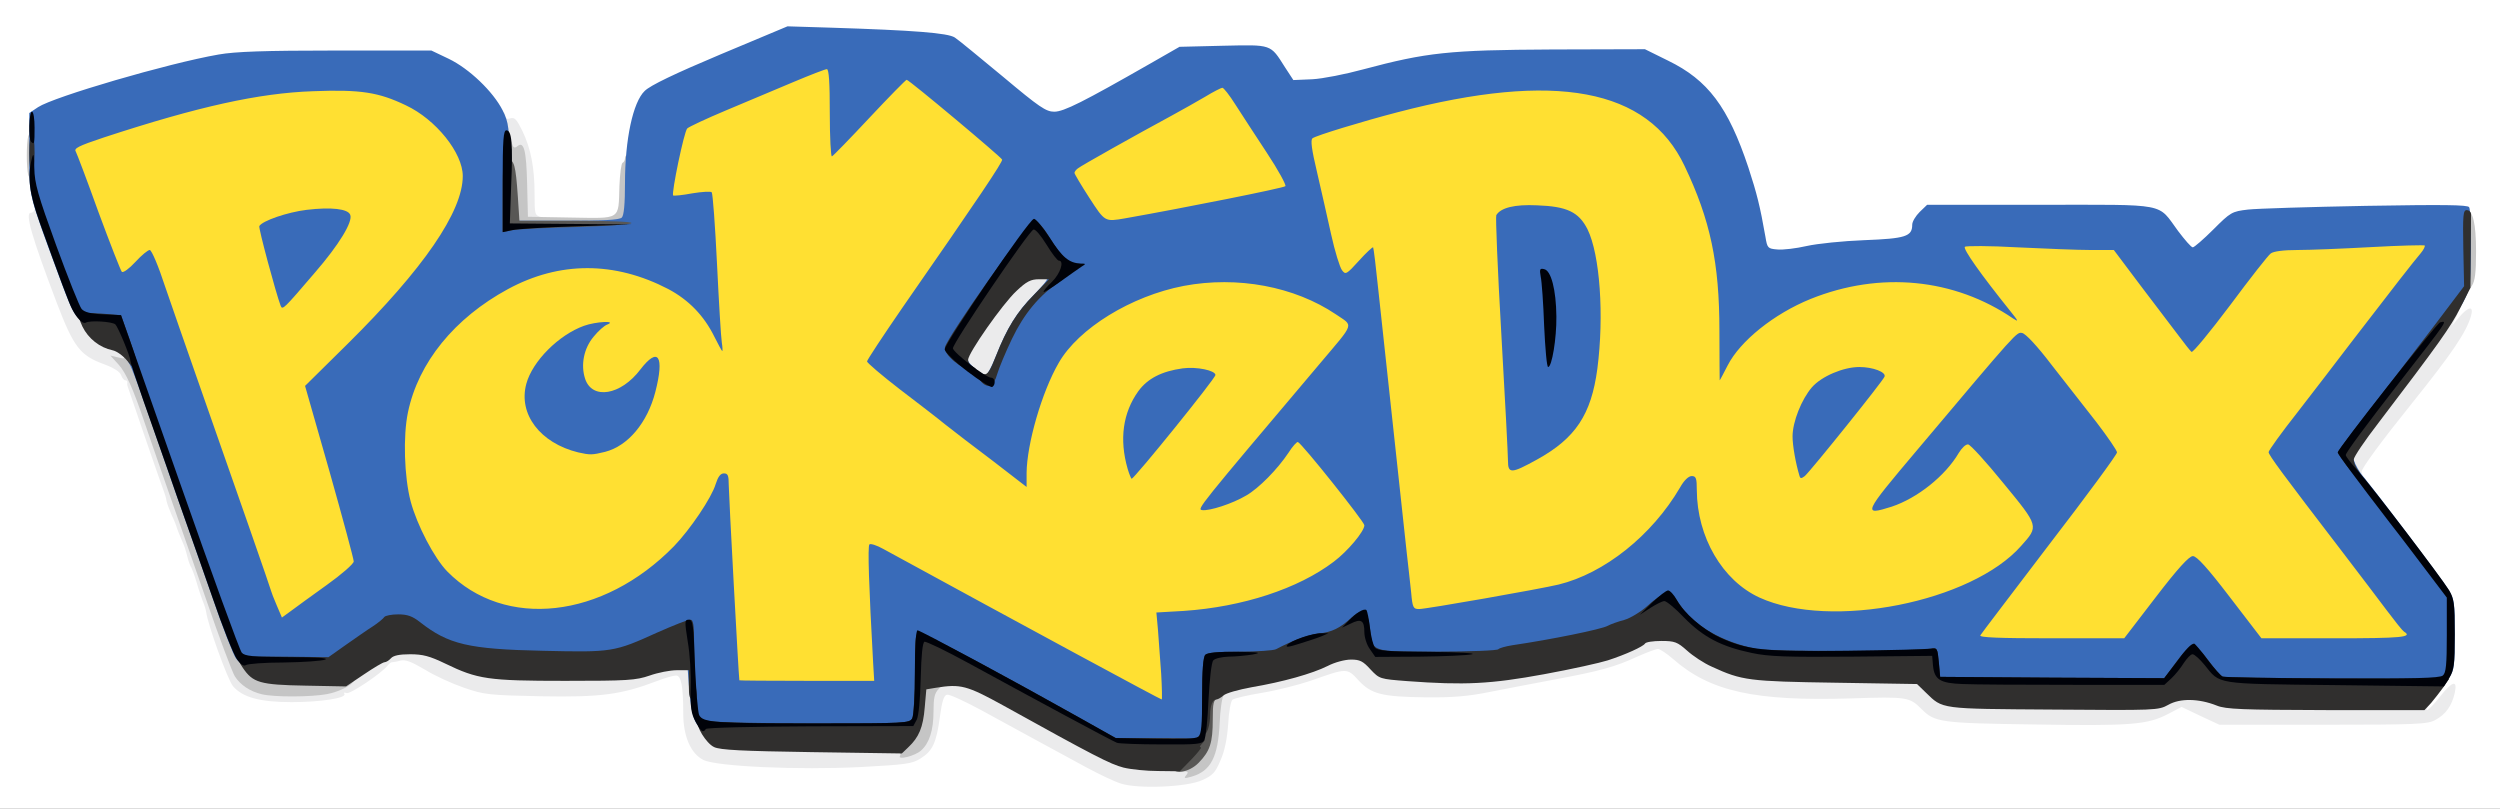 <?xml version="1.0" encoding="utf-8"?>
<!DOCTYPE svg PUBLIC "-//W3C//DTD SVG 1.0//EN" "http://www.w3.org/TR/2001/REC-SVG-20010904/DTD/svg10.dtd">
<svg version="1.0" xmlns="http://www.w3.org/2000/svg" width="470px" height="152px" viewBox="0 0 470 152" preserveAspectRatio="xMidYMid meet">
 <rect x="0" y="0" width="470" height="152" fill="#808080" stroke="none"/>
 <g fill="#ffffff">
  <path d="M0 76 l0 -76 235 0 235 0 0 76 0 76 -235 0 -235 0 0 -76z m224.55 69.15 c1.95 -0.85 2.45 -1.40 3.40 -3.70 0.80 -1.75 1.25 -4.10 1.45 -6.80 0.10 -2.30 0.50 -4.35 0.80 -4.60 0.30 -0.25 2.80 -0.85 5.55 -1.30 2.75 -0.45 6.90 -1.50 9.25 -2.35 2.35 -0.85 5.55 -1.60 7.15 -1.75 2.90 -0.25 2.95 -0.20 4.75 1.75 1.20 1.25 2.60 2.20 3.90 2.55 3.40 0.90 12 0.75 17.75 -0.40 2.85 -0.55 8.35 -1.60 12.20 -2.30 8.60 -1.60 11.45 -2.40 15.55 -4.30 4.65 -2.10 6.95 -2 9.75 0.45 6.90 6.05 14.90 7.85 32.25 7.30 5.50 -0.20 10.60 -0.20 11.25 -0.05 0.65 0.15 2.05 1.10 3.10 2.05 1.05 0.95 2.65 1.95 3.50 2.25 2 0.60 31.60 1 35 0.50 1.35 -0.25 3.55 -1 4.90 -1.70 3.20 -1.65 5.15 -1.60 9.25 0.35 l3.45 1.65 17 0.10 c9.35 0.05 17.40 -0.05 17.90 -0.15 0.55 -0.20 0.85 -0.75 0.85 -1.65 0 -0.80 0.35 -1.75 0.80 -2.10 0.45 -0.35 1.70 -2 2.75 -3.65 1.95 -3 1.95 -3.05 1.95 -8 0 -5.90 0.15 -5.55 -6.75 -14.55 -11.15 -14.60 -10.75 -14 -10.75 -16.20 0 -2.15 1.20 -3.95 9.50 -14.30 6.25 -7.80 9.05 -11.75 8.25 -11.75 -1.40 0 -0.80 -2.95 1.50 -7.45 2.05 -3.95 2.25 -4.70 2.25 -7.90 0 -2.10 -0.30 -4.30 -0.80 -5.40 l-0.80 -1.90 -17.55 0.35 c-9.70 0.20 -19 0.50 -20.75 0.70 -3 0.35 -3.25 0.50 -6.50 3.75 -3.05 3 -3.55 3.35 -5.35 3.35 -1.85 0 -2.15 -0.25 -4.25 -3.05 -4 -5.40 -1.80 -4.95 -24.40 -4.95 l-19.80 0 -1.40 1.35 c-0.75 0.75 -1.40 1.80 -1.40 2.40 0 2.20 -1.25 2.60 -9 2.90 -4 0.15 -8.85 0.65 -10.80 1.10 -2 0.45 -5.05 0.75 -7 0.65 l-3.40 -0.15 -0.40 -2.25 c-1 -5.70 -1.60 -8.10 -3.20 -13 -3.80 -11.40 -7.60 -16.45 -15.10 -20.10 l-4.35 -2.15 -16 0.05 c-17.80 0.10 -22.35 0.60 -34 3.80 -4.40 1.20 -7.35 1.65 -11.05 1.80 l-5.05 0.15 -1.60 -2.45 c-2.75 -4.30 -2.60 -4.25 -10.15 -4 l-6.65 0.20 -5.50 3.15 c-15.10 8.65 -16 9.05 -19.55 9.05 l-3.30 0 -7.80 -6.55 c-4.35 -3.60 -8.40 -6.95 -9.10 -7.40 -1.20 -0.80 -6.10 -1.25 -21.85 -1.85 l-6.60 -0.25 -12.65 5.30 c-15.75 6.60 -15.40 6.35 -17 14.25 -0.65 3.15 -1.30 5.80 -1.50 5.90 -0.25 0.10 -0.40 2.10 -0.40 4.40 0 6.50 0.45 6.20 -9.25 6.20 -4.50 0 -8.50 -0.15 -8.95 -0.30 -0.65 -0.25 -0.80 -1.10 -0.80 -4.20 0 -6.95 -2 -13.55 -4.25 -13.90 -0.60 -0.10 -1.40 -0.95 -2 -2.25 -1.50 -3.15 -6.15 -7.50 -9.90 -9.30 l-3.25 -1.55 -16.40 0 c-12.20 0 -17.55 0.20 -20.60 0.75 -9.65 1.70 -32.30 8.35 -34.40 10.15 -1.30 1.10 -1.85 6.40 -1.15 11.10 0.95 6.35 1.10 8.50 0.60 8.50 -0.45 0 1.15 4.85 5.05 15.25 2.55 6.80 4.05 8.65 8.35 10.25 1.60 0.55 2.95 1.25 2.95 1.50 0 0.25 0.30 0.75 0.60 1.10 0.35 0.35 2.20 5.25 4.10 10.90 1.90 5.65 3.65 10.45 3.85 10.70 0.25 0.30 0.45 0.95 0.45 1.55 0 0.55 0.45 1.90 1 3 0.55 1.10 1 2.20 1 2.50 0 0.25 0.30 1.10 0.70 1.85 0.40 0.75 0.85 2.10 1.05 3 0.20 0.90 0.50 1.90 0.70 2.15 0.20 0.30 0.80 1.90 1.30 3.65 0.50 1.75 1.10 3.25 1.35 3.40 0.20 0.15 0.40 0.75 0.40 1.35 0 2.05 3.60 12.40 4.80 13.85 0.70 0.75 2.25 1.75 3.55 2.20 3.80 1.30 13.55 0.85 14.05 -0.65 0.10 -0.30 0.65 -0.55 1.20 -0.55 1 0 6.05 -3.40 7.25 -4.85 0.35 -0.45 1.85 -0.85 3.60 -1 2.85 -0.25 3.20 -0.20 6.40 1.75 1.85 1.10 5.20 2.65 7.40 3.40 3.65 1.25 4.85 1.40 13 1.55 9.60 0.25 13.75 -0.35 20.35 -2.85 1.45 -0.55 3.70 -1 4.95 -1 2.20 0 2.35 0.10 2.65 1.55 0.15 0.85 0.30 3.30 0.30 5.35 0 4.60 1.30 7.70 3.70 8.95 2.35 1.25 16.60 1.90 27.45 1.30 12 -0.65 12.95 -1.30 14.05 -9.40 l0.55 -4 2.30 -0.15 c2 -0.15 3 0.25 8 2.95 6.15 3.35 12.60 6.90 19.65 10.70 2.40 1.30 5.35 2.70 6.50 3.05 2.95 1 9.45 0.65 12.35 -0.65z"/>
 </g>
 <g fill="#ebebec">
  <path d="M210.70 147.30 c-1.15 -0.35 -4.10 -1.75 -6.50 -3.05 -7.05 -3.80 -13.50 -7.35 -19.65 -10.70 -3.15 -1.70 -6.05 -3.05 -6.50 -2.95 -0.60 0.10 -0.95 1.20 -1.35 4.15 -0.65 4.95 -1.40 6.45 -3.65 7.85 -1.55 1 -2.85 1.15 -11.15 1.60 -11.85 0.60 -27.35 -0.10 -29.70 -1.35 -2.35 -1.20 -3.75 -4.45 -3.75 -8.70 0 -5.20 -0.40 -7.15 -1.35 -7.15 -0.50 0 -2.05 0.45 -3.50 1 -6.80 2.60 -10.65 3.10 -21.85 2.90 -9.85 -0.20 -10.75 -0.30 -14.50 -1.60 -2.20 -0.75 -5.50 -2.25 -7.35 -3.40 -2.55 -1.50 -3.70 -1.95 -4.65 -1.70 -0.70 0.20 -1.40 0.30 -1.55 0.30 -0.15 -0.05 -0.55 0.25 -0.85 0.65 -1.20 1.50 -7.05 5.40 -7.70 5.15 -0.40 -0.15 -0.60 -0.10 -0.40 0.15 0.45 0.80 -4.55 1.55 -9.95 1.55 -5.95 0 -9.20 -0.90 -11 -3 -1 -1.20 -4.75 -11.60 -5.05 -14 -0.05 -0.40 -0.35 -1.35 -0.65 -2.05 -0.25 -0.70 -0.80 -2.25 -1.15 -3.50 -0.35 -1.20 -0.80 -2.40 -0.95 -2.70 -0.20 -0.25 -0.55 -1.15 -0.75 -2 -0.50 -1.90 -0.45 -1.70 -1.20 -3.50 -0.35 -0.80 -0.70 -1.70 -0.80 -2 -0.05 -0.25 -0.45 -1.35 -0.95 -2.35 -0.45 -1.05 -0.90 -2.25 -1 -2.75 -0.05 -0.50 -0.30 -1.25 -0.45 -1.65 -0.30 -0.70 -6.75 -19.45 -6.90 -20 -0.05 -0.15 -0.05 -0.40 0 -0.65 0 -0.20 -0.15 -0.35 -0.40 -0.35 -0.25 0 -0.60 -0.45 -0.80 -1 -0.20 -0.60 -1.35 -1.35 -3.25 -2.05 -4.40 -1.60 -5.65 -3.20 -8.80 -11.45 -4.75 -12.50 -6.05 -17 -4.90 -17 0.40 0 0.70 -0.35 0.70 -0.75 0 -1.20 1.90 -0.90 2.25 0.40 0.85 2.85 5.85 16.05 6.50 17.25 0.45 0.75 1.30 2.25 1.90 3.35 1.05 1.90 1.85 2.45 6.85 4.75 0.40 0.20 0.90 1.25 1.10 2.30 0.15 1.05 0.80 3.20 1.40 4.70 0.60 1.50 1.50 4 2 5.50 0.50 1.50 2.30 6.70 4 11.50 1.70 4.80 5.15 14.75 7.70 22.05 2.50 7.30 5 13.90 5.45 14.65 2.05 3.10 6.80 4.35 13.10 3.45 3.10 -0.45 3.95 -0.85 7.45 -3.35 2.15 -1.55 4.20 -2.80 4.55 -2.80 0.35 0 0.90 -0.35 1.25 -0.75 0.45 -0.55 1.75 -0.75 5.10 -0.75 4.15 0 4.80 0.15 8.10 1.75 5.95 2.90 8.15 3.25 21.05 3.25 10.25 0 11.85 -0.10 14.40 -1 1.85 -0.65 4.10 -1 6.50 -1 l3.70 0 0.30 4.15 c0.35 4.90 2.25 9.15 4.65 10.30 1.15 0.60 4.85 0.75 18.65 0.75 l17.20 0.05 1 -1.35 c0.80 -1.05 1.10 -2.45 1.30 -5.50 0.20 -2.30 0.50 -4.45 0.70 -4.75 0.30 -0.45 1.80 -0.65 4.65 -0.65 l4.25 0 6.60 3.65 c22.30 12.40 22.20 12.35 30.15 12.35 3.70 0 4.70 -0.15 5.35 -0.90 1.45 -1.55 1.95 -3.80 1.95 -8.20 0 -5.40 0.25 -5.65 6.20 -6.70 5.90 -1 11.40 -2.55 14.30 -4 1.85 -0.95 3.15 -1.20 5.90 -1.20 3.40 0 3.55 0.05 5.20 1.85 l1.70 1.90 8.40 0.45 c9 0.50 10.65 0.35 24.70 -2.45 5.75 -1.15 12 -3.25 13.55 -4.55 0.50 -0.50 2.15 -0.70 4.95 -0.70 4.05 0 4.15 0.05 6.15 1.80 1.10 1 3.20 2.40 4.70 3.05 5.65 2.60 6.95 2.75 23.20 3 l15.35 0.25 1.65 1.60 c3.25 3.15 2.60 3.05 22.45 3.20 17.80 0.15 18.25 0.15 20.10 -0.90 1.65 -0.90 2.50 -1.05 6.05 -0.85 2.25 0.10 5 0.55 6.10 1 1.70 0.70 4.55 0.80 19.50 0.80 l17.50 0 1.95 -2.45 c1.65 -2.10 3.30 -3.20 3.30 -2.25 0 0.40 -2.05 3.30 -3.45 4.90 -0.70 0.75 -1.05 1.35 -0.75 1.35 0.25 -0.05 1.35 -1.15 2.40 -2.50 2.35 -3 3.35 -3.25 2.80 -0.75 -0.55 2.45 -1.70 4.05 -3.65 5.10 -1.45 0.80 -3.40 0.90 -21.10 0.90 l-19.50 0 -3.55 -1.65 -3.55 -1.70 -2.50 1.30 c-3.90 2.05 -7 2.30 -25.10 2 -17.85 -0.25 -18.80 -0.40 -21.30 -2.90 -2.25 -2.25 -2.65 -2.35 -13.35 -2 -18 0.55 -26.40 -1.30 -33.35 -7.40 -1.20 -1.05 -2.50 -1.90 -2.85 -1.90 -0.35 0 -2.10 0.65 -3.90 1.45 -4.10 1.90 -6.95 2.70 -15.55 4.30 -3.85 0.70 -9.35 1.80 -12.25 2.35 -3.95 0.80 -6.90 1.05 -11.90 1 -8.30 -0.10 -10.30 -0.60 -12.70 -3.20 -2.15 -2.35 -2.15 -2.35 -8.90 0.05 -2.35 0.80 -6.50 1.85 -9.25 2.30 -2.75 0.45 -5.25 1.05 -5.55 1.30 -0.30 0.25 -0.70 2.30 -0.80 4.60 -0.20 2.70 -0.65 5.05 -1.45 6.80 -0.95 2.30 -1.50 2.85 -3.40 3.70 -2.90 1.35 -12.15 1.70 -15.35 0.65z"/>
  <path d="M441.50 89.55 c-0.25 -0.55 -0.50 -2 -0.50 -3.25 0 -2.10 0.35 -2.75 4.50 -8.15 2.50 -3.25 6.75 -8.80 9.45 -12.40 6.45 -8.45 7.40 -9.55 7.80 -9.15 0.15 0.15 -0.15 1.30 -0.75 2.50 l-1.05 2.15 1.40 -1.65 c1.75 -2.05 2.75 -2.15 2.20 -0.20 -0.90 3.10 -3.55 7 -11.05 16.35 -5.75 7.15 -9.50 12.25 -9.50 12.90 0 0.35 0.25 0.90 0.60 1.25 0.45 0.45 0.25 0.60 -1 0.60 -1.05 0 -1.75 -0.30 -2.10 -0.95z"/>
  <path d="M181.90 70.85 c-1.15 -0.95 -1.40 -1.55 -1.40 -3.30 0 -1.85 0.50 -2.90 3.35 -7.15 1.90 -2.75 4.45 -6 5.75 -7.20 2.30 -2.15 2.45 -2.20 5.65 -2.20 l3.25 0 0 1.65 c0 1.30 -0.50 2.15 -2.55 4.10 -2.95 2.90 -5.20 6.55 -7.20 11.65 l-1.40 3.60 -2.05 0 c-1.35 -0.05 -2.50 -0.40 -3.40 -1.15z"/>
  <path d="M97.85 42.15 c-0.20 -0.15 -0.35 -3.10 -0.35 -6.50 l0 -6.15 -1.20 0 c-1.45 0 -1.70 -0.60 -2.10 -5.05 -0.25 -2.45 -0.20 -3.45 0.25 -3.45 0.30 0 0.55 0.35 0.55 0.80 0 0.55 0.30 0.65 0.95 0.45 0.80 -0.25 1.20 0.20 2.25 2.35 1.60 3.30 2.30 6.90 2.30 11.95 0 3.80 0.05 3.95 1.25 4.25 2.25 0.55 1.50 1.70 -1.15 1.70 -1.35 0 -2.60 -0.15 -2.75 -0.35z"/>
 </g>
 <g fill="#c5c5c5">
  <path d="M223 145.75 c0.50 -0.65 0.40 -0.75 -0.80 -0.75 l-1.40 0 2.30 -2.35 c2.90 -3 3.40 -4.25 3.40 -8.95 l0 -3.70 2.05 0 c1.70 0 1.95 0.10 1.50 0.70 -0.30 0.35 -0.65 2.70 -0.75 5.15 -0.30 6.45 -1.65 9.10 -5.25 10.15 -1.40 0.40 -1.55 0.35 -1.05 -0.25z"/>
  <path d="M169.20 142.10 c0.25 -0.40 0 -0.60 -0.65 -0.60 -1.45 0 -1.30 -0.55 0.50 -2.30 2.25 -2.10 3 -3.85 3.30 -7.75 l0.30 -3.45 2.40 0 c1.35 0 2.45 0.10 2.45 0.25 0 0.15 -0.45 0.70 -1 1.25 -0.80 0.80 -1 1.65 -1 4.25 0 3.55 -0.80 6 -2.35 7.35 -1.15 1.05 -4.50 1.85 -3.95 1z"/>
  <path d="M49.15 130.50 c-2.10 -0.50 -3.95 -1.70 -5 -3.35 -0.45 -0.70 -2.95 -7.30 -5.45 -14.60 -2.55 -7.30 -6 -17.25 -7.70 -22.05 -1.65 -4.80 -3.40 -9.75 -3.80 -11 -2.15 -6.35 -3.50 -9.40 -4.90 -10.95 l-1.55 -1.70 1.45 0.35 c1.30 0.30 1.40 0.25 0.85 -0.40 -0.35 -0.40 -1.10 -0.85 -1.70 -1 -0.60 -0.15 0 -0.15 1.30 -0.10 1.35 0.10 2.65 0.40 2.90 0.65 0.40 0.40 2.50 6.20 7.45 20.40 1.15 3.30 2.70 7.80 3.50 10 0.80 2.20 3 8.55 4.90 14.05 3.70 10.60 5.65 14.30 8.40 15.70 1.05 0.55 3.55 0.80 9.10 0.90 4.15 0.10 7.60 0.30 7.60 0.50 -0.05 0.80 -2.65 2.15 -5.05 2.60 -3 0.55 -9.95 0.60 -12.30 0z"/>
  <path d="M463 47.25 c0 -6.15 0.15 -7.75 0.65 -7.75 1.25 0 1.85 2.50 1.85 7.80 0 4 -0.20 5.55 -0.80 6.45 -0.45 0.70 -1 1.25 -1.25 1.25 -0.25 0 -0.45 -3.50 -0.45 -7.75z"/>
  <path d="M95.85 39.15 c-0.20 -2.15 -0.45 -5.85 -0.65 -8.20 -0.20 -2.85 -0.15 -4.40 0.20 -4.65 0.30 -0.15 0.70 0.15 0.85 0.70 0.25 0.80 0.50 0.90 1 0.50 1.25 -1.05 1.70 0.75 1.85 7.05 l0.15 6.20 8.10 0.15 c9.50 0.15 8.90 0.55 9.10 -5.90 0.10 -2.35 0.35 -4.30 0.60 -4.40 0.25 -0.10 0.45 -0.50 0.45 -0.90 0 -0.40 0.35 -0.70 0.75 -0.70 0.65 0 0.75 1.05 0.75 6.40 0 4.30 -0.20 6.60 -0.60 7 -0.45 0.45 -3.65 0.60 -11.45 0.60 l-10.80 0 -0.30 -3.85z"/>
  <path d="M5.30 32.90 c-0.35 -1.50 -0.35 -5.80 0 -7.30 0.20 -0.60 0.65 -1.10 1 -1.10 0.55 0 0.70 1.05 0.70 4.75 0 3.70 -0.15 4.75 -0.70 4.75 -0.35 0 -0.80 -0.50 -1 -1.10z"/>
 </g>
 <g fill="#ffe032">
  <path d="M214.25 131.70 c-1.40 -0.75 -12.30 -6.70 -24.25 -13.20 -11.95 -6.50 -22.50 -12.25 -23.45 -12.70 l-1.70 -0.90 0.35 8.40 c0.15 4.65 0.45 10.20 0.60 12.35 l0.35 3.85 -14.30 0 -14.25 0 -0.30 -3.10 c-0.15 -1.75 -0.50 -8.10 -0.80 -14.15 -0.30 -6.05 -0.65 -12.50 -0.80 -14.35 l-0.30 -3.35 -2.40 3.60 c-4.35 6.45 -9.75 11.30 -16.20 14.40 -5.65 2.75 -10.20 3.65 -17 3.30 -10.65 -0.50 -17.05 -4.40 -21.35 -13.10 -2.75 -5.65 -3.55 -9.05 -3.80 -16.50 -0.30 -7.85 0.50 -12.30 3.10 -17.60 3.90 -7.90 13.60 -15.75 22.95 -18.60 4.90 -1.50 14.75 -1.50 19.60 0 4.60 1.45 8.80 3.60 11.30 5.85 l2 1.85 -0.30 -8.25 c-0.20 -4.55 -0.45 -9.05 -0.60 -10.05 -0.25 -1.80 -0.25 -1.85 -2.10 -1.40 -1 0.25 -2.70 0.45 -3.70 0.45 -1.90 0 -1.90 0 -1.90 -2.10 0 -2.85 2 -13 2.70 -13.75 0.30 -0.30 3.60 -1.85 7.30 -3.40 3.70 -1.55 9.35 -3.95 12.60 -5.30 3.75 -1.60 6.55 -2.45 7.85 -2.45 l2.05 0 0 6.90 0.05 6.85 5.60 -5.90 c7.55 -7.90 6.50 -8 17.85 1.45 8.30 6.95 8.75 7.40 8.90 9.25 0.15 1.75 -0.55 2.90 -8.70 14.80 -4.90 7.10 -10.45 15.10 -12.35 17.80 -1.90 2.70 -3.35 5 -3.25 5.10 0.05 0.10 2.45 1.90 5.20 4.10 2.80 2.15 7.85 6.05 11.25 8.65 3.35 2.60 6.85 5.25 7.70 5.80 l1.55 1.10 0.65 -4.10 c0.80 -5.15 3.10 -12.15 5.35 -16.15 1.85 -3.35 5.60 -7 9.90 -9.55 13.50 -8.20 33.30 -8.20 45.45 0 2.50 1.70 2.85 2.15 2.85 3.60 0 1.85 0.75 0.90 -19.40 24.65 -3.10 3.65 -5.60 6.75 -5.60 6.95 0 0.55 3.75 -2 5.90 -4 1.20 -1.15 2.95 -3.25 3.95 -4.65 1.65 -2.35 2 -2.65 3.60 -2.65 1.70 0 2.10 0.40 7.95 7.55 5.70 7.05 6.10 7.65 6.10 9.70 0 7.85 -16.55 16.45 -33.75 17.55 l-5 0.35 0.30 5.05 c0.20 2.75 0.35 6.45 0.40 8.20 l0.05 3.10 -1.65 0 c-0.85 0 -2.75 -0.60 -4.10 -1.30z m10.75 -60.70 c-0.75 -0.45 -4.60 0.30 -6.50 1.25 -4 2.05 -7.05 10 -5.15 13.40 0.10 0.20 2.90 -2.95 6.20 -7 3.70 -4.50 5.75 -7.45 5.45 -7.65z m-109.10 10.65 c2.50 -2 4.50 -4.90 5.35 -7.80 l0.70 -2.40 -1.60 1.35 c-3.05 2.55 -6.40 3.30 -9.75 2.15 -2.05 -0.70 -2.80 -3 -2.50 -7.50 l0.25 -3.40 -1.80 1.30 c-3.65 2.60 -6.70 7.75 -6.15 10.40 0.35 1.90 3.40 5.10 6.25 6.50 3.50 1.70 6.60 1.50 9.25 -0.60z"/>
  <path d="M370.50 119.85 c0 -1.30 0.90 -2.85 4.50 -7.55 2.50 -3.25 4.25 -5.70 3.90 -5.50 -0.35 0.25 -1.65 1.05 -2.80 1.85 -3.15 2.15 -9.20 4.55 -15.15 6.10 -6.80 1.75 -17.90 2.25 -24.65 1.10 -10.70 -1.90 -16.65 -7.85 -18.45 -18.55 l-0.65 -3.90 -1.40 2.15 c-5.10 7.75 -13.35 13.90 -21.30 15.85 -5.35 1.30 -25.20 4.60 -27.70 4.60 l-2.70 0 -0.30 -3.10 c-0.20 -1.75 -0.55 -5.15 -0.85 -7.65 -2.65 -24.50 -3.55 -32.85 -4.45 -41 -0.55 -5.20 -1.15 -10.35 -1.30 -11.40 l-0.30 -1.95 -1.10 1.05 c-0.70 0.70 -1.80 1.05 -3 1.05 -2.25 0 -2.65 -0.80 -4.30 -8.50 -0.60 -2.90 -1.75 -7.95 -2.55 -11.30 -1.65 -6.80 -1.75 -7.85 -0.80 -8.60 0.35 -0.30 3.25 -1.35 6.40 -2.25 18.35 -5.50 28.65 -7.20 40.80 -6.70 16.95 0.65 23.80 5.90 29.15 22.35 2.10 6.45 3.05 11.85 3.35 19.35 l0.30 6.60 2.65 -2.35 c4.55 -4.05 10.15 -7 17 -8.90 6.20 -1.70 19.10 -1.40 24.75 0.60 1.10 0.35 1.95 0.60 1.95 0.50 0 -0.05 -0.90 -1.35 -2 -2.85 -1.65 -2.15 -2 -3.05 -1.90 -4.45 l0.15 -1.75 4 0 c2.20 0 9.25 0.20 15.60 0.45 l11.65 0.45 5.85 7.70 c3.25 4.25 6.25 8.20 6.70 8.75 0.75 0.95 1.05 0.65 6.90 -7.20 3.40 -4.45 6.45 -8.40 6.85 -8.70 0.40 -0.30 4.45 -0.70 9.80 -0.85 5.05 -0.20 12.15 -0.50 15.80 -0.70 l6.60 -0.30 0 1.80 c0 1.10 -0.40 2.30 -0.95 2.95 -1.15 1.40 -5.45 6.90 -12.55 16.15 -2.90 3.80 -7.45 9.70 -10.10 13.15 -2.70 3.45 -4.90 6.45 -4.90 6.65 0 0.35 1.50 2.35 11.95 16.05 2.60 3.40 6.40 8.35 8.40 11 2 2.65 3.90 5 4.15 5.15 0.30 0.15 0.50 1.20 0.50 2.30 l0 1.95 -15.15 0 -15.20 0 -5.60 -7.25 c-3.10 -4 -5.70 -7.25 -5.80 -7.25 -0.10 0 -2.70 3.25 -5.80 7.25 l-5.60 7.25 -15.20 0 -15.15 0 0 -1.65z m25 -34.80 c0 -0.25 -1.40 -2.25 -3.10 -4.45 -1.75 -2.20 -5.15 -6.60 -7.60 -9.80 -2.45 -3.20 -4.60 -5.80 -4.75 -5.80 -0.20 0 -2.35 2.40 -4.80 5.30 -2.50 2.95 -7.75 9.15 -11.65 13.80 -3.95 4.65 -7.10 8.55 -7 8.65 0.10 0.15 1.30 -0.55 2.70 -1.45 2.70 -1.85 6 -5.20 7.45 -7.70 0.85 -1.45 1.20 -1.60 3.25 -1.55 l2.25 0 5.90 7.20 c5.35 6.65 5.85 7.40 5.85 9.30 l0 2.05 5.75 -7.55 c3.15 -4.15 5.75 -7.75 5.75 -8z m-107.10 -0.65 c6.30 -3.60 9.30 -8.35 10.40 -16.55 0.85 -6.50 0.85 -10.45 0 -16.25 -1.25 -8.40 -3.65 -11.10 -10.05 -11.50 -2.35 -0.10 -3.35 0.05 -4.60 0.85 -1.50 0.95 -1.55 1.10 -1.35 3.65 0.25 3 2.20 38.40 2.20 40.20 0 0.65 0.10 1.20 0.25 1.20 0.15 0 1.55 -0.75 3.15 -1.60z m58.10 -6.95 c4.15 -5.10 4.85 -6.25 4.20 -6.60 -1.40 -0.80 -6.25 1.05 -8.30 3.20 -2.30 2.40 -4.10 7 -3.65 9.45 0.50 2.55 0.80 2.80 1.80 1.40 0.50 -0.70 3.20 -4.05 5.95 -7.45z"/>
  <path d="M50.50 115.20 c-0.55 -1.25 -1 -2.40 -1 -2.50 0 -0.20 -6.70 -19.40 -14.35 -41.20 -1.80 -5.10 -4.15 -11.90 -5.25 -15.10 -1.10 -3.25 -2.15 -5.90 -2.35 -5.90 -0.20 0 -0.90 0.55 -1.55 1.25 -0.80 0.85 -1.70 1.25 -2.85 1.25 -2 0 -1.55 0.90 -6.75 -13.15 -3.75 -10.20 -4.45 -12.95 -3.30 -13.65 1.95 -1.25 22 -7.15 30.60 -9 7.25 -1.60 22.10 -2.25 27.45 -1.20 7.10 1.35 13.40 5.85 16.25 11.60 2.15 4.40 1.20 11.15 -2.45 17.15 -3.20 5.30 -10.15 13.50 -17.80 21.05 l-7.65 7.60 4.25 14.90 c2.55 8.95 4.25 15.85 4.25 17.25 l0 2.30 -6.70 4.80 c-8.10 5.85 -9.30 6.15 -10.80 2.55z m12.10 -71.70 l1.45 -2.25 -1.15 -0.30 c-1.85 -0.50 -7.60 0.40 -10.05 1.55 l-2.20 1.05 1.55 5.40 1.50 5.40 3.75 -4.30 c2.05 -2.35 4.35 -5.30 5.15 -6.55z"/>
  <path d="M203.35 38.75 c-2.95 -4.50 -3.70 -7.45 -2.20 -8.60 0.60 -0.50 10.85 -6.25 17.60 -9.90 1.95 -1.05 4.75 -2.65 6.30 -3.55 1.90 -1.15 3.45 -1.70 4.75 -1.70 1.85 0 2.05 0.20 3.95 3.15 1.10 1.70 3.75 5.80 5.90 9.05 3.30 5.05 3.90 6.20 3.75 7.75 l-0.15 1.80 -6 1.15 c-3.30 0.65 -10.05 1.95 -15 2.90 -4.95 1 -10.60 1.90 -12.55 2.05 l-3.50 0.30 -2.85 -4.40z"/>
 </g>
 <g fill="#396bb9">
  <path d="M207.25 139.45 c-3.75 -2 -26 -14.10 -29.85 -16.25 l-3.90 -2.15 0 7.25 c0 4.05 -0.25 7.70 -0.50 8.25 -0.50 0.90 -1.25 0.95 -19.90 0.95 -10.65 0 -19.85 -0.15 -20.45 -0.30 -2.20 -0.60 -2.75 -2.40 -3.30 -10.55 -0.30 -4.20 -0.75 -7.65 -0.95 -7.65 -0.25 0 -1.70 0.65 -3.30 1.45 -6.35 3.20 -8.30 3.55 -19.55 3.55 -16.20 0 -21.65 -1 -26.90 -4.80 -3.10 -2.20 -3.65 -2.45 -4.40 -1.90 -0.35 0.25 -1.50 1.05 -2.55 1.80 -1.05 0.75 -3.40 2.40 -5.20 3.65 l-3.25 2.25 -9 0 c-9 -0.05 -9 -0.05 -9.90 -1.25 -0.50 -0.70 -2.50 -5.80 -4.40 -11.40 -1.95 -5.55 -4.15 -11.90 -4.95 -14.10 -0.80 -2.20 -2.35 -6.70 -3.50 -10 -5.70 -16.45 -6.65 -19.10 -7.35 -20.15 -0.35 -0.60 -1.20 -2.50 -1.80 -4.25 l-1.10 -3.10 -3.15 -0.15 c-3.75 -0.20 -3.90 -0.35 -6.75 -8 -6.15 -16.65 -5.85 -15.40 -5.85 -23.80 l0 -7.55 1.65 -1.10 c2.95 -1.95 24.45 -8.25 33.95 -9.90 3.10 -0.55 8.60 -0.75 22.10 -0.75 l17.90 0 3.25 1.55 c3.85 1.85 8.35 6.15 10.15 9.70 1.15 2.35 1.25 3.05 1.40 11.60 l0.15 9.15 10.15 0 c7.20 0 10.25 -0.15 10.70 -0.60 0.40 -0.40 0.60 -2.55 0.60 -6.50 0 -8.20 1.50 -15.20 3.70 -17.30 1.05 -1.05 5.65 -3.25 14.20 -6.85 l12.65 -5.30 8.10 0.25 c15.75 0.50 22.05 1 23.35 1.85 0.70 0.45 4.75 3.80 9.10 7.40 6.80 5.70 8.05 6.55 9.60 6.55 1.80 0 5.45 -1.85 18.05 -9.05 l5.50 -3.15 8.15 -0.20 c9.25 -0.20 8.90 -0.35 11.65 4 l1.60 2.45 3.55 -0.15 c1.95 -0.10 6.25 -0.95 9.55 -1.85 12 -3.20 16.10 -3.65 35.50 -3.75 l17.50 -0.05 4.35 2.15 c7.50 3.65 11.30 8.70 15.10 20.10 1.60 4.90 2.20 7.30 3.20 13 0.35 2.15 0.45 2.25 2.25 2.40 1.05 0.10 3.55 -0.20 5.50 -0.65 2 -0.45 6.85 -0.95 10.85 -1.10 7.75 -0.30 9 -0.70 9 -2.90 0 -0.60 0.65 -1.65 1.40 -2.40 l1.40 -1.35 21.30 0 c24.30 0 21.90 -0.45 25.90 4.95 1.25 1.65 2.45 3.05 2.75 3.05 0.25 0 2 -1.50 3.85 -3.35 3.25 -3.25 3.50 -3.40 6.50 -3.75 1.75 -0.20 11.70 -0.50 22.20 -0.70 14.55 -0.25 19.15 -0.20 19.40 0.25 0.25 0.35 0.35 3.90 0.35 7.90 -0.10 7.10 -0.15 7.40 -1.55 10.10 -0.85 1.55 -5.90 8.45 -11.25 15.40 -9.20 11.95 -9.70 12.65 -9.25 14.10 0.25 0.85 1.10 2.40 2 3.40 3.05 3.75 14.15 18.45 15.55 20.60 1.40 2.20 1.45 2.45 1.45 8.80 0 6.05 -0.10 6.75 -1.15 8.30 -1.05 1.55 -1.35 1.70 -3.50 1.70 -1.30 -0.05 -10.90 -0.10 -21.35 -0.15 l-19 -0.10 -1.20 -1.35 c-0.65 -0.80 -1.65 -1.95 -2.15 -2.60 l-0.95 -1.20 -1.90 2.60 -1.90 2.55 -22.55 -0.10 -22.60 -0.15 -0.15 -2.35 -0.15 -2.40 -16.15 0 c-14.35 0 -16.55 -0.10 -19.95 -0.95 -2.05 -0.55 -4.65 -1.45 -5.70 -1.95 -2.40 -1.25 -6.20 -4.60 -7.10 -6.25 l-0.70 -1.30 -2.25 1.95 c-1.25 1.10 -3.15 2.25 -4.30 2.55 -1.15 0.30 -2.50 0.80 -3.05 1.10 -1.10 0.65 -10.75 2.60 -17.90 3.65 -1.30 0.20 -2.50 0.55 -2.65 0.75 -0.15 0.25 -5.95 0.45 -12.90 0.45 -14.35 0 -13.80 0.15 -14.20 -3.95 l-0.20 -2.45 -2.10 1.40 c-1.20 0.80 -3 1.45 -4.40 1.60 -2 0.25 -5 1.30 -8 2.95 -0.50 0.25 -3.55 0.45 -6.80 0.45 -3.90 0 -6.10 0.20 -6.50 0.60 -0.40 0.40 -0.60 2.85 -0.60 7.65 0 4.80 -0.20 7.25 -0.60 7.65 -0.40 0.40 -3.15 0.60 -9.15 0.60 -7.70 0 -8.70 -0.10 -10.50 -1.05z m11.05 -12.80 c-0.20 -2.70 -0.45 -6.40 -0.60 -8.20 l-0.30 -3.30 5.20 -0.30 c10.95 -0.75 21.45 -4.15 28.15 -9.25 2.60 -1.95 5.75 -5.70 5.75 -6.85 0 -0.65 -11.70 -15.35 -12.50 -15.65 -0.20 -0.05 -1 0.80 -1.75 2 -2.10 3.15 -5.60 6.70 -7.95 8.05 -2.60 1.55 -6.95 2.95 -8.30 2.75 -1 -0.15 -0.85 -0.35 22.10 -27.50 6.70 -7.95 6.40 -7 3.05 -9.30 -7.80 -5.25 -18.50 -7.25 -28.60 -5.35 -9.90 1.90 -19.80 8 -23.50 14.45 -3.20 5.50 -6 15.30 -6.05 20.70 l0 2.65 -6.35 -4.90 c-3.55 -2.65 -7.55 -5.75 -8.95 -6.85 -1.40 -1.15 -5.30 -4.15 -8.65 -6.70 -3.30 -2.55 -6.05 -4.90 -6.05 -5.15 0 -0.25 3 -4.80 6.65 -10.10 14.50 -20.85 18.90 -27.45 18.75 -27.85 -0.20 -0.50 -17.50 -15 -17.95 -15 -0.15 0 -3.30 3.20 -7 7.15 -3.65 3.90 -6.85 7.20 -7.05 7.25 -0.20 0.10 -0.40 -3.55 -0.40 -8.10 0 -5.65 -0.15 -8.30 -0.55 -8.30 -0.30 0 -3.15 1.10 -6.35 2.45 -3.25 1.35 -8.90 3.75 -12.60 5.30 -3.70 1.55 -7 3.10 -7.30 3.40 -0.60 0.60 -3 12.20 -2.65 12.60 0.15 0.10 1.75 -0.05 3.60 -0.40 1.80 -0.30 3.50 -0.40 3.65 -0.20 0.20 0.20 0.65 6.25 1 13.50 0.35 7.20 0.75 13.85 0.90 14.75 0.15 0.85 0.15 1.60 0.10 1.60 -0.10 0 -0.75 -1.20 -1.50 -2.70 -1.95 -3.95 -4.80 -6.90 -8.65 -8.95 -10.10 -5.25 -20.45 -5.25 -30.15 0 -10.05 5.45 -16.85 13.80 -18.80 23.15 -0.95 4.50 -0.70 12.20 0.50 16.75 1.20 4.50 4.45 10.70 6.90 13.20 10.80 10.95 29.25 8.90 42.60 -4.75 3.05 -3.15 7.10 -9.15 7.85 -11.70 0.45 -1.40 0.90 -2 1.55 -2 0.75 0 0.90 0.40 0.90 2.15 0 1.55 1.85 35.90 2 36.75 0 0.05 5.70 0.10 12.70 0.10 l12.65 0 -0.20 -3.35 c-0.80 -14.45 -1.05 -21.95 -0.70 -22.30 0.20 -0.20 1.35 0.15 2.60 0.85 26.65 14.55 52.10 28.30 52.35 28.30 0.10 0 0.05 -2.20 -0.10 -4.85z m187 -14.40 c4.10 -5.35 6.25 -7.70 6.95 -7.70 0.70 -0.05 2.75 2.20 6.95 7.70 l5.95 7.75 13.65 0 c12.70 0 14.90 -0.20 13.15 -1.25 -0.30 -0.20 -1.70 -1.95 -3.20 -3.95 -1.45 -1.95 -5.15 -6.80 -8.20 -10.80 -11.50 -15 -14.05 -18.45 -14.05 -19 0 -0.30 2.40 -3.65 5.40 -7.45 2.95 -3.80 7.70 -10 10.60 -13.80 7.10 -9.25 11.40 -14.75 12.60 -16.15 0.55 -0.65 0.85 -1.30 0.75 -1.45 -0.15 -0.10 -4.65 0 -10 0.30 -5.40 0.30 -11.65 0.55 -13.95 0.55 -2.60 0 -4.50 0.25 -5 0.65 -0.45 0.30 -3.90 4.70 -7.65 9.75 -3.80 5.05 -7.05 9 -7.25 8.75 -0.25 -0.20 -1.30 -1.55 -2.35 -2.95 -1.05 -1.40 -4.25 -5.60 -7.10 -9.35 l-5.15 -6.85 -4.35 0 c-2.35 0 -8.55 -0.25 -13.75 -0.50 -5.25 -0.30 -9.70 -0.30 -9.90 -0.10 -0.40 0.40 3.05 5.25 8.55 12.10 1.50 1.85 1.60 2.10 0.55 1.40 -11.10 -7.60 -25.05 -8.95 -38.10 -3.70 -6.90 2.80 -13.25 7.90 -15.60 12.50 -0.80 1.55 -1.45 2.80 -1.50 2.80 0 0 -0.05 -4.20 -0.05 -9.35 0 -12.70 -1.70 -20.80 -6.55 -30.95 -6.90 -14.60 -24.30 -17.85 -53.95 -10.10 -6.55 1.70 -15.40 4.40 -16 4.90 -0.40 0.30 -0.15 2.15 0.85 6.35 0.75 3.25 1.95 8.50 2.65 11.70 0.70 3.20 1.65 6.25 2.05 6.75 0.65 0.90 0.85 0.80 3.20 -1.80 1.35 -1.50 2.55 -2.60 2.65 -2.50 0.10 0.15 0.55 3.85 1 8.25 0.80 7.50 4.20 38.95 5.30 49 0.30 2.50 0.65 5.90 0.85 7.65 0.25 2.85 0.40 3.10 1.50 3.10 1.35 0 22.65 -3.75 26.20 -4.60 8.60 -2.10 17.55 -9.20 22.85 -18.25 0.75 -1.35 1.60 -2.15 2.20 -2.15 0.80 0 0.95 0.40 0.95 2.65 0.05 8.80 4.80 17 11.80 20.20 13.35 6.10 39.90 0.85 49.20 -9.75 3.30 -3.70 3.35 -3.60 -3.35 -11.75 -3.25 -4 -6.25 -7.30 -6.65 -7.30 -0.45 -0.05 -1.20 0.70 -1.75 1.60 -2.55 4.35 -7.80 8.50 -12.60 10.10 -5.55 1.75 -5.40 1.40 4.65 -10.50 19.20 -22.80 18.80 -22.30 19.85 -22.15 0.65 0.10 2.85 2.45 5.55 6 2.50 3.20 6.30 8.05 8.45 10.80 2.10 2.75 3.85 5.30 3.85 5.65 0 0.40 -5.70 8.15 -12.70 17.25 -6.95 9.15 -12.85 16.85 -13 17.15 -0.25 0.40 3.50 0.55 13.35 0.55 l13.70 0 5.95 -7.75z m-343.90 -2.25 c2.80 -2 5.10 -4 5.10 -4.45 0 -0.45 -2.05 -8.05 -4.55 -16.90 l-4.60 -16.10 8 -7.90 c14.25 -14.10 21.65 -24.85 21.65 -31.55 0 -4.35 -5.05 -10.65 -10.70 -13.30 -5.10 -2.45 -8.50 -3 -17.45 -2.65 -10.15 0.35 -21.50 2.85 -39.35 8.70 -4.80 1.60 -5.65 2.05 -5.25 2.65 0.15 0.25 2.10 5.35 4.25 11.35 2.20 5.95 4.20 11.05 4.40 11.25 0.25 0.25 1.40 -0.60 2.55 -1.85 1.15 -1.25 2.35 -2.25 2.70 -2.25 0.35 0 1.65 3.05 2.90 6.90 1.30 3.75 3.80 11 5.60 16.10 7.95 22.65 14.35 41 14.35 41.20 0 0.10 0.45 1.25 1 2.55 l1 2.35 1.65 -1.20 c0.85 -0.65 3.90 -2.85 6.75 -4.90z m125.85 -43.10 c2.05 -5.20 3.90 -8.25 7.15 -11.50 1.55 -1.60 2.65 -2.90 2.40 -2.90 -0.25 0 0.15 -0.45 0.90 -1.05 1.10 -0.85 1.20 -1.15 0.65 -1.70 -0.40 -0.35 -1.40 -1.80 -2.30 -3.20 l-1.65 -2.55 -7.40 10.60 -7.35 10.65 1.15 1 c0.65 0.60 1.20 1.25 1.20 1.50 0 0.60 2.55 2.70 3.30 2.75 0.30 0 1.20 -1.65 1.95 -3.60z m24.25 -25.85 c11.05 -1.95 29.85 -5.70 30.15 -6.05 0.20 -0.20 -1.35 -3.05 -3.50 -6.30 -2.15 -3.25 -4.80 -7.35 -5.90 -9.05 -1.10 -1.75 -2.20 -3.15 -2.45 -3.15 -0.20 0 -1.70 0.75 -3.25 1.70 -1.55 0.90 -4.35 2.50 -6.30 3.55 -6.75 3.65 -17 9.40 -17.60 9.90 -0.35 0.25 -0.65 0.65 -0.65 0.85 0 0.20 1.25 2.30 2.80 4.70 2.95 4.55 2.90 4.50 6.70 3.85z"/>
  <path d="M212 88.15 c-1.60 -5.55 -0.90 -10.55 2 -14.60 1.75 -2.40 4.40 -3.75 8.35 -4.30 2.65 -0.35 6.15 0.40 6.15 1.25 0 0.65 -15.25 19.50 -15.75 19.50 -0.10 0 -0.45 -0.85 -0.75 -1.85z"/>
  <path d="M108.70 85.05 c-7.15 -1.75 -11.30 -7.20 -9.75 -12.90 1.15 -4.25 6.10 -9.20 10.85 -10.90 2.20 -0.80 6.25 -1 4.40 -0.25 -0.60 0.20 -1.75 1.25 -2.60 2.30 -1.85 2.20 -2.45 5.30 -1.60 7.90 1.30 4 6.70 3.15 10.40 -1.75 3.35 -4.35 4.55 -2.55 2.80 4.25 -1.50 5.80 -5.15 10.15 -9.45 11.25 -2.45 0.60 -2.80 0.60 -5.05 0.10z"/>
  <path d="M338.30 89.45 c-0.70 -2.30 -1.30 -5.65 -1.30 -7.40 0 -2.75 1.70 -7 3.65 -9.25 1.80 -2.05 5.90 -3.80 8.90 -3.80 2.55 0 5.05 0.95 4.75 1.80 -0.30 0.85 -13.95 17.80 -15 18.70 -0.65 0.50 -0.85 0.50 -1 -0.05z"/>
  <path d="M283.50 86.65 c0 -1.05 -0.55 -11.75 -1.25 -23.85 -0.70 -12.05 -1.10 -22.10 -0.95 -22.35 0.85 -1.40 3.45 -2.05 7.65 -1.85 5.65 0.20 7.85 1.25 9.50 4.50 2.35 4.80 3.15 16.25 1.85 26.25 -1.15 8.60 -4.10 13.05 -11.35 17.05 -4.80 2.65 -5.45 2.70 -5.45 0.25z"/>
  <path d="M52.75 57.45 c-0.90 -2.40 -4.20 -14.65 -4 -14.95 0.60 -1 5.25 -2.60 8.90 -3.05 4.60 -0.55 7.80 -0.20 8.20 0.95 0.50 1.30 -2.10 5.60 -6.65 10.85 -5.95 6.95 -6.10 7.10 -6.45 6.20z"/>
 </g>
 <g fill="#585755">
  <path d="M220.50 144.10 c0 -0.45 1.25 -2.10 2.75 -3.60 l2.75 -2.75 0 -3.35 0 -3.40 1.90 0.05 c1 0.05 1.45 0.15 1 0.30 -0.75 0.20 -0.90 0.80 -0.90 3.90 0 4.35 -0.50 5.95 -2.65 8.15 -1.80 1.85 -4.85 2.35 -4.85 0.70z"/>
  <path d="M94.50 36.80 c0 -6.35 0.05 -6.80 0.95 -6.80 1.20 0 1.50 1.05 1.90 6.90 l0.30 4.60 10.80 0 c6.40 0 10.55 0.20 10.25 0.45 -0.25 0.25 -5.05 0.60 -10.70 0.75 -5.65 0.15 -11 0.40 -11.85 0.60 l-1.65 0.30 0 -6.80z"/>
 </g>
 <g fill="#302f2e">
  <path d="M211.20 144.30 c-2.40 -0.60 -5.60 -2.25 -22.55 -11.65 -6.90 -3.80 -8.05 -4.10 -12.70 -3.35 l-1.80 0.30 -0.30 3.40 c-0.30 3.75 -1.10 5.60 -3.05 7.45 l-1.25 1.20 -16.95 -0.25 c-13.15 -0.20 -17.20 -0.40 -18.35 -0.95 -1.50 -0.70 -3.55 -4.10 -3 -4.90 0.15 -0.25 1.10 -0.25 2.10 0 1.05 0.25 9.95 0.45 19.75 0.45 17.15 0 17.90 -0.05 18.40 -0.95 0.25 -0.55 0.50 -4.30 0.50 -8.50 0 -7.10 0.05 -7.55 0.95 -7.55 0.90 0 13.70 6.80 29.55 15.70 l7.25 4.05 8.40 0 c4.60 0 8.35 0.10 8.35 0.30 0 0.15 -0.25 0.50 -0.60 0.85 -0.35 0.35 -0.40 0.60 -0.15 0.60 0.25 0 -0.55 1 -1.75 2.25 l-2.20 2.25 -4.05 -0.05 c-2.20 0 -5.15 -0.30 -6.55 -0.65z"/>
  <path d="M226 130.85 c0 -4.90 0.20 -7.35 0.60 -7.75 0.40 -0.40 2.60 -0.60 6.50 -0.60 3.25 0 6.30 -0.20 6.80 -0.45 3 -1.60 6 -2.70 8 -2.95 2.50 -0.25 4 -1 6.20 -3 2.10 -1.90 3.10 -1.35 3.45 2 0.50 4.60 -0.05 4.40 12.75 4.40 6.10 0 11.25 -0.20 11.40 -0.45 0.15 -0.20 1.35 -0.55 2.65 -0.75 7.15 -1.05 16.80 -3 17.90 -3.65 0.55 -0.30 1.95 -0.80 3.10 -1.10 1.20 -0.35 3.10 -1.50 4.55 -2.80 1.35 -1.25 2.95 -2.25 3.50 -2.25 0.60 0 1.50 0.80 2.30 2 2.75 4.15 8 7.20 14.55 8.50 2.80 0.50 29.40 0.50 32.75 -0.05 1.20 -0.20 1.25 -0.05 1.50 2.55 l0.25 2.75 21.10 0.15 21.05 0.10 2.20 -3 c2.75 -3.75 3.55 -3.80 6.15 -0.25 1.10 1.50 2.25 2.80 2.60 2.95 0.35 0.15 10.05 0.30 21.60 0.35 l21 0.05 -1.10 1.60 c-0.60 0.85 -1.65 2.15 -2.30 2.95 l-1.25 1.35 -18.50 0 c-15.75 -0.05 -18.85 -0.15 -20.55 -0.85 -3.40 -1.35 -6.90 -1.40 -9.10 -0.15 -1.90 1.05 -2.25 1.05 -21.65 0.90 -21.50 -0.15 -20.70 -0.05 -23.95 -3.20 l-1.65 -1.60 -15.35 -0.25 c-16.25 -0.25 -17.55 -0.40 -23.20 -3 -1.50 -0.65 -3.60 -2.05 -4.70 -3.05 -1.80 -1.60 -2.30 -1.80 -4.80 -1.80 -1.55 0 -2.95 0.20 -3.10 0.50 -0.35 0.55 -3.60 2.05 -7 3.15 -1.40 0.45 -6.75 1.65 -11.95 2.60 -10.05 1.85 -14.95 2.10 -25.75 1.30 -5.15 -0.40 -5.20 -0.40 -6.90 -2.20 -1.40 -1.55 -2 -1.85 -3.65 -1.85 -1.15 0 -3.05 0.50 -4.40 1.20 -2.90 1.45 -8.40 3 -14.30 4 -2.45 0.45 -4.80 1.10 -5.30 1.55 -0.45 0.40 -1.05 0.75 -1.35 0.75 -0.70 0 -1.15 1.20 -1.15 2.90 0 1.85 -0.55 3.60 -1.05 3.60 -0.25 0 -0.45 -3.20 -0.45 -7.15z"/>
  <path d="M129.50 128.75 l0 -2.75 -2.25 0 c-1.25 0 -3.55 0.45 -5.10 1 -2.60 0.90 -4.15 1 -15.90 1 -14.55 0 -16.45 -0.30 -22.55 -3.25 -2.90 -1.40 -4.20 -1.75 -6.60 -1.75 -2.05 0 -3.15 0.25 -3.60 0.75 -0.35 0.40 -0.90 0.75 -1.20 0.75 -0.30 0 -2.05 1.05 -3.90 2.30 l-3.35 2.25 -7.65 -0.15 c-8.55 -0.15 -9.85 -0.55 -11.75 -3.35 -0.65 -0.95 -1.05 -1.80 -0.90 -1.95 0.10 -0.15 4 -0.20 8.60 -0.15 l8.40 0.10 3.25 -2.30 c1.80 -1.25 4.05 -2.85 5.10 -3.50 1 -0.65 1.95 -1.45 2.15 -1.75 0.15 -0.25 1.35 -0.50 2.60 -0.50 1.75 0 2.70 0.35 4.10 1.45 5.35 4.20 9.10 5.10 23.15 5.40 13 0.30 13.35 0.25 21.50 -3.45 2.95 -1.30 5.70 -2.40 6.15 -2.40 0.60 0 0.75 0.85 0.75 4.90 0 2.65 0.15 6.05 0.30 7.50 0.30 2.20 0.20 2.60 -0.50 2.60 -0.65 0 -0.80 -0.55 -0.80 -2.75z"/>
  <path d="M441.05 87.40 c-0.85 -1.15 -1.55 -2.20 -1.55 -2.35 0 -0.20 3.05 -4.25 6.80 -9.05 3.70 -4.80 9.05 -11.75 11.85 -15.45 l5.10 -6.75 -0.15 -7.15 c-0.10 -6.15 -0.05 -7.15 0.65 -7.15 0.40 0 0.75 0.30 0.80 0.65 0 0.30 0 3.60 -0.05 7.30 l-0.05 6.65 -1.95 3.85 c-1.80 3.55 -4 6.65 -15.35 21.55 -2.55 3.30 -4.65 6.40 -4.65 6.90 0 0.50 0.35 1.40 0.80 2 0.65 0.95 0.65 1.10 0 1.10 -0.40 0 -1.40 -0.95 -2.25 -2.10z"/>
  <path d="M184.60 71.90 c-0.90 -0.90 -0.70 -1.85 0.30 -1.55 0.75 0.15 1.20 -0.50 2.35 -3.45 2.05 -5.20 3.90 -8.20 7.15 -11.50 l2.80 -2.90 -1.85 0 c-1.55 0 -2.35 0.40 -4.25 2.20 -2.60 2.40 -9.10 11.70 -9.10 12.95 0 0.45 0.40 1.05 0.90 1.30 0.75 0.45 0.70 0.50 -0.35 0.55 -1.75 0 -5.20 -2.90 -4.90 -4.20 0.40 -1.95 15.85 -23.80 16.80 -23.80 0.55 0 1.65 1.15 2.80 3.05 1.05 1.70 2.30 3.45 2.80 3.90 1.55 1.30 1.20 3.15 -0.90 4.55 -3.75 2.50 -6.65 6 -8.90 10.70 -1.20 2.50 -2.45 5.50 -2.80 6.70 -0.60 2.15 -1.65 2.70 -2.85 1.50z"/>
  <path d="M23.90 67.80 c-0.75 -0.90 -1.95 -1.80 -2.75 -1.95 -2.40 -0.50 -4.55 -2.20 -5.65 -4.45 -0.55 -1.15 -0.85 -2.25 -0.65 -2.40 0.25 -0.15 2.10 -0.20 4.15 -0.05 l3.75 0.30 1.60 4.50 c2.20 6.30 2.10 7.25 -0.45 4.05z"/>
  <path d="M5.50 28.75 c0 -2.15 0.20 -3.75 0.50 -3.75 0.30 0 0.50 1.60 0.50 3.75 0 2.15 -0.20 3.75 -0.50 3.75 -0.30 0 -0.50 -1.60 -0.50 -3.75z"/>
 </g>
 <g fill="#000209">
  <path d="M210 139.65 c-0.85 -0.30 -15.95 -8.45 -27.95 -15 -4.20 -2.30 -7.95 -4.10 -8.25 -4 -0.35 0.15 -0.60 2.45 -0.70 6.85 -0.10 4.05 -0.40 7.10 -0.75 7.80 l-0.65 1.20 -19.35 0.05 c-10.85 0.05 -19.45 0.25 -19.65 0.50 -0.50 0.80 -0.95 0.50 -1.95 -1.40 -0.80 -1.50 -1 -2.65 -0.90 -6.35 0.10 -2.50 -0.15 -6.40 -0.55 -8.65 -0.60 -3.85 -0.60 -4.15 0.20 -4.15 0.75 0 0.90 0.95 1.15 8.50 0.20 4.70 0.55 8.95 0.80 9.45 0.75 1.40 2.85 1.55 21.90 1.55 16.90 0 17.65 -0.05 18.15 -0.95 0.30 -0.55 0.50 -4.35 0.50 -8.75 0 -4.85 0.20 -7.80 0.50 -7.80 0.50 0 18.20 9.55 30.50 16.45 l6.75 3.80 7.40 0.15 c5.25 0.10 7.60 0 8.15 -0.40 0.55 -0.50 0.70 -2.15 0.70 -7.70 0 -4.85 0.20 -7.30 0.60 -7.70 0.40 -0.40 2.35 -0.60 5.90 -0.55 4.30 0.05 4.85 0.15 3 0.50 -1.25 0.20 -3.30 0.40 -4.55 0.40 -1.30 0.05 -2.55 0.35 -2.85 0.70 -0.35 0.35 -0.70 3.70 -0.90 7.40 -0.15 3.70 -0.50 7.10 -0.80 7.60 -0.40 0.75 -1.30 0.85 -8.05 0.80 -4.20 0 -7.95 -0.15 -8.35 -0.30z"/>
  <path d="M369 128.60 c-4.30 -0.15 -5.35 -0.85 -5.60 -3.50 l-0.15 -1.80 -15 0.15 c-12.30 0.10 -15.70 0 -18.95 -0.70 -5.70 -1.20 -9.05 -2.95 -12.65 -6.60 -1.65 -1.75 -3.35 -3.15 -3.75 -3.15 -0.35 0 -1.55 0.60 -2.65 1.30 l-2 1.30 2.35 -2.30 c1.30 -1.25 2.65 -2.30 3 -2.30 0.35 0 1.10 0.80 1.65 1.80 1.25 2.40 4.90 5.55 8 7 5.15 2.40 8.30 2.75 24 2.55 8 -0.10 15.05 -0.30 15.75 -0.40 1.20 -0.20 1.25 -0.05 1.50 2.55 l0.25 2.75 21.05 0.15 21.05 0.10 2.20 -2.85 c2 -2.75 2.85 -3.60 3.45 -3.65 0.15 0 1.30 1.35 2.50 3 1.25 1.65 2.50 3.05 2.85 3.20 0.30 0.15 9.60 0.30 20.60 0.35 15.40 0.05 20.20 -0.05 20.80 -0.55 0.60 -0.50 0.75 -2 0.75 -7.65 l0 -7 -3.45 -4.55 c-1.90 -2.50 -5.05 -6.70 -7.10 -9.30 -6.60 -8.60 -9.95 -13.10 -9.95 -13.45 0 -0.70 18.60 -24.30 19.25 -24.45 1.40 -0.30 1.65 -0.70 -7.75 11.40 -6.15 7.90 -10 13.10 -10 13.55 0 0.25 1.05 1.65 2.40 3.10 2.75 3.10 15.50 19.85 17.05 22.35 0.90 1.55 1.05 2.50 1.05 8.25 0 5.65 -0.15 6.70 -1 8.15 l-1.05 1.65 -20.50 -0.25 c-22.80 -0.25 -21.50 -0.10 -24.50 -3.80 -0.90 -1.10 -1.90 -2 -2.25 -2 -0.35 0 -1.05 0.75 -1.65 1.65 -0.55 0.90 -1.60 2.20 -2.30 2.85 l-1.35 1.25 -17.05 0 c-9.40 0 -18.80 -0.05 -20.85 -0.15z"/>
  <path d="M44.55 123.95 c-0.60 -0.80 -2.70 -6.05 -4.60 -11.60 -1.95 -5.55 -4.15 -11.90 -4.95 -14.10 -0.80 -2.20 -2.35 -6.70 -3.50 -10 -1.15 -3.30 -3.20 -9.15 -4.55 -12.95 -1.35 -3.85 -2.45 -7.20 -2.45 -7.50 0 -0.80 -2.30 -6.30 -2.80 -6.80 -0.55 -0.55 -4.80 -0.80 -5.55 -0.35 -0.55 0.35 -1.65 -0.70 -2.60 -2.55 -0.60 -1.15 -2.30 -5.75 -6.10 -16.30 -1.95 -5.50 -2.35 -8.55 -1.45 -12.05 0.30 -1.15 0.40 -0.75 0.45 1.85 0.05 2.90 0.65 5 4.10 14.50 2.25 6.15 4.40 11.55 4.80 12 0.55 0.60 1.70 0.90 4.10 1 l3.30 0.15 11 31.30 c6.05 17.25 11.30 31.70 11.70 32.15 0.55 0.65 1.95 0.80 8.75 0.85 5.20 0 7.65 0.15 6.95 0.45 -0.60 0.25 -4.10 0.50 -7.75 0.55 -3.65 0 -6.90 0.25 -7.20 0.50 -0.35 0.25 -0.95 -0.10 -1.65 -1.10z"/>
  <path d="M257.55 122.05 c-0.60 -0.80 -1.05 -2.25 -1.05 -3.20 0 -2.25 -0.60 -2.60 -2.60 -1.60 l-1.60 0.75 1.25 -1.30 c1.40 -1.50 2.90 -2.40 3.35 -2 0.15 0.20 0.45 1.65 0.65 3.30 0.20 1.65 0.60 3.35 0.95 3.75 0.50 0.60 2.40 0.75 10.20 0.80 5.50 0.05 8.90 0.25 8.05 0.45 -0.80 0.20 -5.25 0.40 -9.85 0.45 l-8.35 0.05 -1 -1.45z"/>
  <path d="M242 121.25 c0.70 -0.85 4.80 -2.25 6.45 -2.20 l1.30 0 -1.25 0.55 c-0.70 0.30 -2.55 0.90 -4.15 1.40 -2.15 0.70 -2.75 0.75 -2.35 0.25z"/>
  <path d="M181.90 69.85 c-2.30 -1.75 -4.20 -3.60 -4.30 -4.15 -0.10 -1 15.70 -24.25 16.75 -24.55 0.30 -0.15 1.65 1.50 3 3.55 2.35 3.70 3.65 4.75 5.80 4.85 1.05 0 1.05 0.05 0.15 0.60 -0.50 0.35 -2.25 1.55 -3.90 2.75 -1.65 1.20 -3.10 2.10 -3.20 2 -0.10 -0.15 0.60 -1 1.55 -1.90 1.60 -1.55 2.40 -4 1.30 -4 -0.25 0 -1.30 -1.35 -2.30 -3 -1.05 -1.70 -2.10 -2.95 -2.45 -2.85 -0.90 0.30 -15.30 21.50 -15.15 22.35 0.15 0.85 6.20 5.50 7.15 5.50 0.80 0 0.95 1.30 0.25 1.75 -0.30 0.15 -2.35 -1.15 -4.65 -2.90z"/>
  <path d="M290.30 61.30 c-0.15 -4.25 -0.45 -8.45 -0.65 -9.30 -0.25 -1.40 -0.15 -1.60 0.65 -1.40 1.30 0.25 2.25 3.85 2.30 8.90 0.05 4.15 -0.85 9.50 -1.55 9.50 -0.25 0 -0.55 -3.45 -0.75 -7.70z"/>
  <path d="M94.50 34.05 c0 -7.80 0.15 -9.55 0.70 -9.55 1 0 1.25 2.40 0.90 10.40 l-0.25 7.10 11.45 0.10 11.45 0.10 -10.25 0.35 c-5.65 0.15 -11.10 0.50 -12.10 0.70 l-1.90 0.40 0 -9.60z"/>
  <path d="M5.85 26.65 c-0.55 -0.50 -0.40 -5.65 0.15 -5.65 0.30 0 0.50 1.35 0.50 3 0 3.05 -0.05 3.25 -0.65 2.65z"/>
 </g>
</svg>